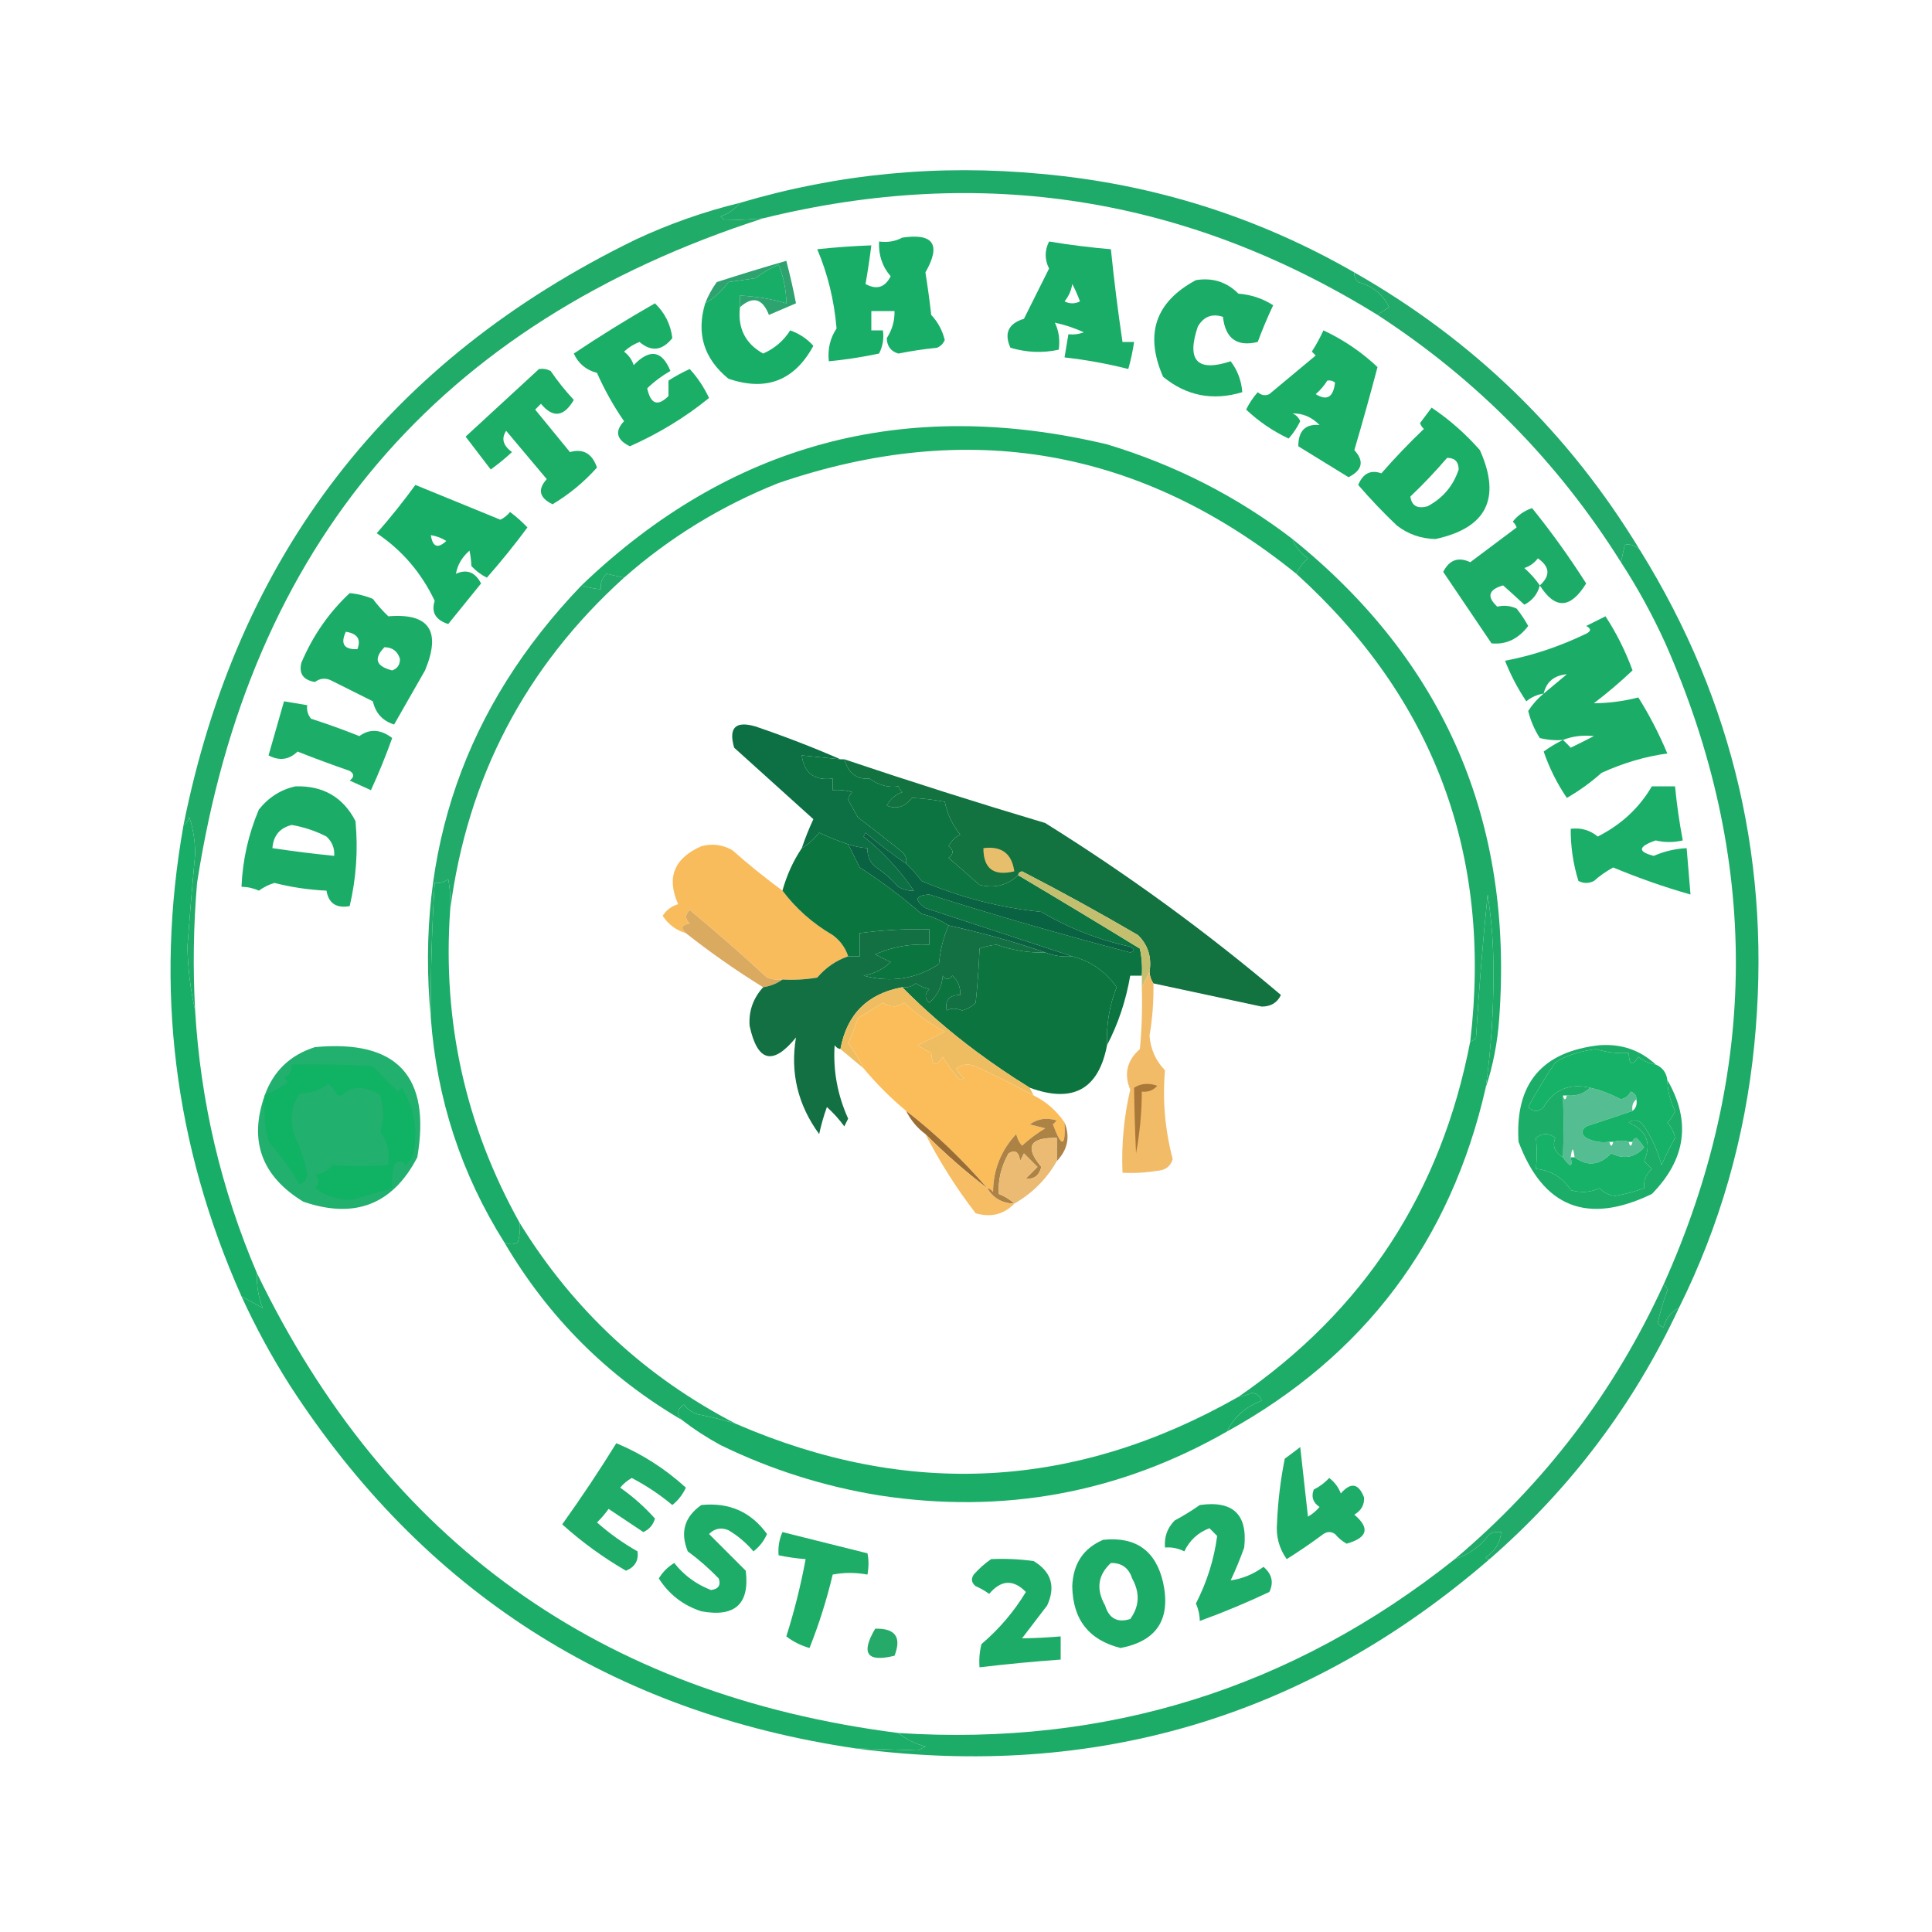 <?xml version="1.0" encoding="UTF-8"?>
<!DOCTYPE svg PUBLIC "-//W3C//DTD SVG 1.1//EN" "http://www.w3.org/Graphics/SVG/1.1/DTD/svg11.dtd">
<svg xmlns="http://www.w3.org/2000/svg" version="1.1" width="500px" height="500px" style="shape-rendering:geometricPrecision; text-rendering:geometricPrecision; image-rendering:optimizeQuality; fill-rule:evenodd; clip-rule:evenodd" xmlns:xlink="http://www.w3.org/1999/xlink">
<g><path style="opacity:1" fill="#1eab69" d="M 350.5,70.5 C 350.414,71.496 350.748,72.329 351.5,73C 355.205,74.003 357.871,76.17 359.5,79.5C 358.398,80.176 357.398,80.842 356.5,81.5C 307.054,50.912 254.054,42.578 197.5,56.5C 194.134,56.788 190.8,56.955 187.5,57C 187.167,56.667 186.833,56.333 186.5,56C 188.596,55.264 190.263,54.097 191.5,52.5C 216.865,44.972 242.865,42.472 269.5,45C 298.435,47.59 325.435,56.09 350.5,70.5 Z"/></g>
<g><path style="opacity:1" fill="#20ab68" d="M 191.5,52.5 C 190.263,54.097 188.596,55.264 186.5,56C 186.833,56.333 187.167,56.667 187.5,57C 190.8,56.955 194.134,56.788 197.5,56.5C 113.399,83.653 64.566,140.986 51,228.5C 50.06,239.575 49.893,250.575 50.5,261.5C 49.3,256.209 48.633,250.709 48.5,245C 49.1,236.995 49.767,228.995 50.5,221C 50.507,217.742 50.007,214.575 49,211.5C 48.722,212.416 48.222,213.082 47.5,213.5C 61.496,143.673 100.496,93.172 164.5,62C 173.196,57.935 182.196,54.768 191.5,52.5 Z"/></g>
<g><path style="opacity:1" fill="#19ae68" d="M 233.5,61.5 C 241.606,60.295 243.606,63.295 239.5,70.5C 240.082,74.155 240.582,77.822 241,81.5C 242.735,83.354 243.902,85.521 244.5,88C 244.095,88.945 243.428,89.612 242.5,90C 239.139,90.337 235.806,90.837 232.5,91.5C 230.539,90.921 229.539,89.587 229.5,87.5C 230.894,85.354 231.56,83.021 231.5,80.5C 229.5,80.5 227.5,80.5 225.5,80.5C 225.5,82.167 225.5,83.833 225.5,85.5C 226.5,85.5 227.5,85.5 228.5,85.5C 228.799,87.604 228.466,89.604 227.5,91.5C 223.212,92.411 218.879,93.078 214.5,93.5C 214.156,90.38 214.823,87.547 216.5,85C 215.886,77.724 214.219,70.89 211.5,64.5C 216.152,64.002 220.819,63.669 225.5,63.5C 225.07,66.916 224.57,70.25 224,73.5C 226.87,75.075 229.037,74.408 230.5,71.5C 228.328,68.984 227.328,65.984 227.5,62.5C 229.735,62.795 231.735,62.461 233.5,61.5 Z"/></g>
<g><path style="opacity:1" fill="#2ea36f" d="M 191.5,79.5 C 191.5,78.5 191.5,77.5 191.5,76.5C 195.64,76.689 199.64,77.356 203.5,78.5C 203.475,75.04 202.808,71.706 201.5,68.5C 199.336,69.414 197.336,70.581 195.5,72C 193.167,72.333 190.833,72.667 188.5,73C 186.797,75.332 184.797,77.165 182.5,78.5C 183.242,76.574 184.242,74.741 185.5,73C 191.522,71.059 197.522,69.225 203.5,67.5C 204.47,71.219 205.304,74.886 206,78.5C 203.667,79.5 201.333,80.5 199,81.5C 197.328,77.216 194.828,76.549 191.5,79.5 Z"/></g>
<g><path style="opacity:1" fill="#1aad67" d="M 271.5,62.5 C 276.804,63.384 282.137,64.051 287.5,64.5C 288.313,72.525 289.313,80.525 290.5,88.5C 291.5,88.5 292.5,88.5 293.5,88.5C 293.162,90.854 292.662,93.187 292,95.5C 286.598,94.127 281.098,93.127 275.5,92.5C 275.833,90.5 276.167,88.5 276.5,86.5C 277.873,86.657 279.207,86.49 280.5,86C 278.111,84.904 275.611,84.071 273,83.5C 274.02,85.619 274.354,87.953 274,90.5C 269.879,91.407 265.712,91.241 261.5,90C 259.797,86.236 260.964,83.736 265,82.5C 267.167,78.167 269.333,73.833 271.5,69.5C 270.328,67.177 270.328,64.844 271.5,62.5 Z M 277.5,73.5 C 278.234,74.877 278.901,76.377 279.5,78C 278.167,78.667 276.833,78.667 275.5,78C 276.582,76.67 277.249,75.17 277.5,73.5 Z"/></g>
<g><path style="opacity:1" fill="#1bae67" d="M 169.5,78.5 C 172.082,80.997 173.582,83.997 174,87.5C 171.396,90.774 168.563,91.107 165.5,88.5C 163.998,89.083 162.665,89.916 161.5,91C 162.701,91.903 163.535,93.069 164,94.5C 168.162,90.171 171.329,90.671 173.5,96C 171.283,97.268 169.283,98.768 167.5,100.5C 168.375,104.607 170.209,105.273 173,102.5C 173,101.167 173,99.833 173,98.5C 174.753,97.373 176.587,96.373 178.5,95.5C 180.532,97.722 182.198,100.222 183.5,103C 177.322,108.016 170.489,112.183 163,115.5C 159.531,113.793 159.031,111.626 161.5,109C 158.787,105.076 156.453,100.909 154.5,96.5C 151.68,95.764 149.68,94.098 148.5,91.5C 155.36,86.905 162.36,82.572 169.5,78.5 Z"/></g>
<g><path style="opacity:1" fill="#19ae67" d="M 191.5,79.5 C 190.875,84.917 192.875,88.917 197.5,91.5C 200.473,90.19 202.807,88.19 204.5,85.5C 206.882,86.351 208.882,87.684 210.5,89.5C 205.601,98.523 198.268,101.357 188.5,98C 182.157,92.805 180.157,86.305 182.5,78.5C 184.797,77.165 186.797,75.332 188.5,73C 190.833,72.667 193.167,72.333 195.5,72C 197.336,70.581 199.336,69.414 201.5,68.5C 202.808,71.706 203.475,75.04 203.5,78.5C 199.64,77.356 195.64,76.689 191.5,76.5C 191.5,77.5 191.5,78.5 191.5,79.5 Z"/></g>
<g><path style="opacity:1" fill="#1bad67" d="M 309.5,72.5 C 313.819,71.799 317.486,72.966 320.5,76C 323.79,76.253 326.79,77.253 329.5,79C 328.038,82.094 326.704,85.261 325.5,88.5C 320.128,89.803 317.128,87.636 316.5,82C 313.692,81.08 311.525,81.913 310,84.5C 307.008,93.339 309.841,96.339 318.5,93.5C 320.287,95.858 321.287,98.525 321.5,101.5C 313.864,103.794 307.031,102.461 301,97.5C 296.179,86.463 299.012,78.129 309.5,72.5 Z"/></g>
<g><path style="opacity:1" fill="#1aae67" d="M 342.5,85.5 C 347.687,87.925 352.354,91.091 356.5,95C 354.599,102.201 352.599,109.368 350.5,116.5C 353.112,119.329 352.612,121.663 349,123.5C 344.683,120.84 340.35,118.173 336,115.5C 336.003,111.493 337.837,109.66 341.5,110C 339.495,107.938 337.161,106.938 334.5,107C 335.428,107.388 336.095,108.055 336.5,109C 335.711,110.626 334.711,112.126 333.5,113.5C 329.403,111.56 325.737,109.06 322.5,106C 323.289,104.374 324.289,102.874 325.5,101.5C 326.451,102.326 327.451,102.492 328.5,102C 332.5,98.667 336.5,95.333 340.5,92C 340.167,91.667 339.833,91.333 339.5,91C 340.639,89.22 341.639,87.386 342.5,85.5 Z M 343.5,98.5 C 344.239,98.369 344.906,98.536 345.5,99C 345.083,102.816 343.416,103.816 340.5,102C 341.71,100.961 342.71,99.794 343.5,98.5 Z"/></g>
<g><path style="opacity:1" fill="#1cad67" d="M 334.5,139.5 C 335.263,141.567 336.596,143.234 338.5,144.5C 337.174,145.642 336.174,146.976 335.5,148.5C 295.328,116.036 250.662,108.203 201.5,125C 186.668,130.907 173.335,139.073 161.5,149.5C 160.103,149.205 158.603,148.871 157,148.5C 155.812,149.563 155.312,150.897 155.5,152.5C 153.784,152.371 152.117,152.038 150.5,151.5C 188.862,114.737 234.196,102.57 286.5,115C 304.124,120.31 320.124,128.477 334.5,139.5 Z"/></g>
<g><path style="opacity:1" fill="#1cad67" d="M 139.5,95.5 C 140.552,95.35 141.552,95.517 142.5,96C 144.31,98.644 146.31,101.144 148.5,103.5C 145.929,107.911 143.096,108.244 140,104.5C 139.5,105 139,105.5 138.5,106C 141.5,109.667 144.5,113.333 147.5,117C 150.922,116.036 153.255,117.369 154.5,121C 151.141,124.76 147.308,127.926 143,130.5C 139.568,128.848 139.068,126.681 141.5,124C 138,119.833 134.5,115.667 131,111.5C 129.678,113.474 130.178,115.308 132.5,117C 130.759,118.62 128.925,120.12 127,121.5C 124.819,118.656 122.653,115.822 120.5,113C 126.805,107.173 133.139,101.34 139.5,95.5 Z"/></g>
<g><path style="opacity:1" fill="#21aa69" d="M 350.5,70.5 C 381.424,88.091 406.09,112.091 424.5,142.5C 423.399,141.2 422.066,140.7 420.5,141C 420.129,142.603 419.795,144.103 419.5,145.5C 403.212,119.545 382.212,98.212 356.5,81.5C 357.398,80.842 358.398,80.176 359.5,79.5C 357.871,76.17 355.205,74.003 351.5,73C 350.748,72.329 350.414,71.496 350.5,70.5 Z"/></g>
<g><path style="opacity:1" fill="#1aae67" d="M 370.5,105.5 C 375.072,108.563 379.239,112.23 383,116.5C 388.573,128.969 384.74,136.636 371.5,139.5C 367.762,139.421 364.428,138.254 361.5,136C 357.984,132.651 354.651,129.151 351.5,125.5C 352.751,122.511 354.751,121.511 357.5,122.5C 360.957,118.542 364.623,114.708 368.5,111C 368.043,110.586 367.709,110.086 367.5,109.5C 368.524,108.148 369.524,106.815 370.5,105.5 Z M 374.5,118.5 C 376.484,118.484 377.484,119.484 377.5,121.5C 376.122,125.715 373.455,128.881 369.5,131C 366.835,131.762 365.335,130.929 365,128.5C 368.371,125.297 371.538,121.964 374.5,118.5 Z"/></g>
<g><path style="opacity:1" fill="#19ae67" d="M 107.5,125.5 C 114.808,128.485 122.141,131.485 129.5,134.5C 130.478,134.023 131.311,133.357 132,132.5C 133.635,133.726 135.135,135.059 136.5,136.5C 133.19,140.978 129.69,145.311 126,149.5C 124.488,148.743 123.154,147.743 122,146.5C 121.915,144.915 121.749,143.582 121.5,142.5C 119.549,144.229 118.382,146.229 118,148.5C 120.79,147.218 122.957,148.052 124.5,151C 121.667,154.5 118.833,158 116,161.5C 112.72,160.449 111.553,158.449 112.5,155.5C 109.04,148.217 104.04,142.383 97.5,138C 101.047,133.959 104.38,129.792 107.5,125.5 Z M 111.5,138.5 C 112.922,138.709 114.255,139.209 115.5,140C 113.296,142.069 111.963,141.569 111.5,138.5 Z"/></g>
<g><path style="opacity:1" fill="#1dac68" d="M 398.5,151.5 C 397.945,153.729 396.611,155.395 394.5,156.5C 392.655,154.769 390.822,153.102 389,151.5C 385.206,152.587 384.706,154.42 387.5,157C 389.225,156.591 390.892,156.758 392.5,157.5C 393.624,158.914 394.624,160.414 395.5,162C 392.925,165.379 389.758,166.879 386,166.5C 381.818,160.323 377.652,154.156 373.5,148C 375.094,144.876 377.427,144.042 380.5,145.5C 384.5,142.5 388.5,139.5 392.5,136.5C 392.291,135.914 391.957,135.414 391.5,135C 392.817,133.341 394.483,132.174 396.5,131.5C 401.528,137.715 406.194,144.215 410.5,151C 406.443,157.595 402.443,157.762 398.5,151.5 Z M 398.5,151.5 C 397.404,149.897 396.07,148.397 394.5,147C 395.931,146.535 397.097,145.701 398,144.5C 401.121,146.674 401.288,149.007 398.5,151.5 Z"/></g>
<g><path style="opacity:1" fill="#1eab68" d="M 424.5,142.5 C 448.766,181.635 458.599,224.302 454,270.5C 451.61,294.486 445.11,317.153 434.5,338.5C 432.468,339.561 431.134,341.228 430.5,343.5C 429.914,343.291 429.414,342.957 429,342.5C 429.59,339.717 430.423,336.883 431.5,334C 431.43,333.235 431.097,332.735 430.5,332.5C 455.322,277.37 455.488,222.037 431,166.5C 427.662,159.152 423.829,152.152 419.5,145.5C 419.795,144.103 420.129,142.603 420.5,141C 422.066,140.7 423.399,141.2 424.5,142.5 Z"/></g>
<g><path style="opacity:1" fill="#1bad67" d="M 90.5,153.5 C 92.564,153.687 94.564,154.187 96.5,155C 97.726,156.635 99.059,158.135 100.5,159.5C 111.077,158.622 114.244,163.289 110,173.5C 107.333,178.167 104.667,182.833 102,187.5C 99.031,186.573 97.197,184.573 96.5,181.5C 92.833,179.667 89.167,177.833 85.5,176C 84.101,175.405 82.768,175.572 81.5,176.5C 78.468,175.988 77.301,174.322 78,171.5C 80.983,164.485 85.149,158.485 90.5,153.5 Z M 99.5,167.5 C 101.567,167.532 102.9,168.532 103.5,170.5C 103.547,172 102.881,173 101.5,173.5C 97.289,172.444 96.623,170.444 99.5,167.5 Z M 89.5,163.5 C 92.487,163.948 93.487,165.448 92.5,168C 89.041,168.145 88.041,166.645 89.5,163.5 Z"/></g>
<g><path style="opacity:1" fill="#1bad68" d="M 404.5,191.5 C 402.473,191.662 400.473,191.495 398.5,191C 397.115,188.848 396.115,186.515 395.5,184C 396.604,182.285 397.938,180.785 399.5,179.5C 397.83,179.751 396.33,180.418 395,181.5C 392.788,178.196 390.955,174.696 389.5,171C 396.565,169.675 403.565,167.341 410.5,164C 411.833,163.333 411.833,162.667 410.5,162C 412.167,161.167 413.833,160.333 415.5,159.5C 418.328,163.822 420.661,168.489 422.5,173.5C 419.339,176.491 416.005,179.325 412.5,182C 416.342,181.976 420.175,181.476 424,180.5C 426.869,185.07 429.369,189.903 431.5,195C 425.827,195.77 420.16,197.437 414.5,200C 411.738,202.464 408.738,204.631 405.5,206.5C 402.973,202.779 400.973,198.779 399.5,194.5C 401.145,193.304 402.811,192.304 404.5,191.5 Z M 405.5,174.5 C 403.54,176.156 401.54,177.823 399.5,179.5C 400.199,176.459 402.199,174.792 405.5,174.5 Z M 404.5,191.5 C 406.948,190.527 409.615,190.194 412.5,190.5C 410.604,191.481 408.604,192.481 406.5,193.5C 405.818,192.757 405.151,192.091 404.5,191.5 Z"/></g>
<g><path style="opacity:1" fill="#1cae68" d="M 73.5,181.5 C 75.5,181.833 77.5,182.167 79.5,182.5C 79.33,183.822 79.663,184.989 80.5,186C 84.721,187.361 88.887,188.861 93,190.5C 95.678,188.552 98.511,188.718 101.5,191C 99.858,195.597 98.024,200.097 96,204.5C 94.184,203.671 92.351,202.837 90.5,202C 91.711,201.107 91.711,200.274 90.5,199.5C 85.945,197.927 81.445,196.26 77,194.5C 74.826,196.64 72.326,196.974 69.5,195.5C 70.833,190.833 72.167,186.167 73.5,181.5 Z"/></g>
<g><path style="opacity:1" fill="#21aa69" d="M 161.5,149.5 C 135.953,172.593 120.953,201.26 116.5,235.5C 116.664,232.813 116.497,230.146 116,227.5C 114.989,228.337 113.822,228.67 112.5,228.5C 111.767,240.152 111.434,251.819 111.5,263.5C 107.381,220.191 120.381,182.858 150.5,151.5C 152.117,152.038 153.784,152.371 155.5,152.5C 155.312,150.897 155.812,149.563 157,148.5C 158.603,148.871 160.103,149.205 161.5,149.5 Z"/></g>
<g><path style="opacity:1" fill="#1eab68" d="M 334.5,139.5 C 373.86,171.249 391.693,212.582 388,263.5C 387.569,269.777 386.402,275.777 384.5,281.5C 385.864,271.73 386.531,261.897 386.5,252C 386.558,245.114 386.058,238.281 385,231.5C 383.742,243.804 382.742,256.138 382,268.5C 381.617,269.056 381.117,269.389 380.5,269.5C 386.2,221.248 371.2,180.914 335.5,148.5C 336.174,146.976 337.174,145.642 338.5,144.5C 336.596,143.234 335.263,141.567 334.5,139.5 Z"/></g>
<g><path style="opacity:1" fill="#0d6f44" d="M 217.5,196.5 C 214.167,196.167 210.833,195.833 207.5,195.5C 208.087,200.072 210.754,202.072 215.5,201.5C 215.5,202.5 215.5,203.5 215.5,204.5C 217.199,204.34 218.866,204.506 220.5,205C 219.978,205.561 219.645,206.228 219.5,207C 220.317,208.49 221.15,209.99 222,211.5C 225.82,214.41 229.653,217.41 233.5,220.5C 234.386,221.325 234.719,222.325 234.5,223.5C 230.876,221.049 227.376,218.383 224,215.5C 223.833,215.833 223.667,216.167 223.5,216.5C 228.6,220.595 232.934,225.262 236.5,230.5C 235.07,230.579 233.736,230.246 232.5,229.5C 230.983,227.815 229.316,226.315 227.5,225C 225.393,223.736 224.393,221.903 224.5,219.5C 222.784,219.371 221.117,219.038 219.5,218.5C 216.965,217.651 214.465,216.651 212,215.5C 210.699,217.155 209.199,218.489 207.5,219.5C 208.358,216.95 209.358,214.45 210.5,212C 203.667,205.833 196.833,199.667 190,193.5C 188.5,188.333 190.333,186.5 195.5,188C 203.05,190.567 210.384,193.4 217.5,196.5 Z"/></g>
<g><path style="opacity:1" fill="#0b7440" d="M 217.5,196.5 C 217.833,196.5 218.167,196.5 218.5,196.5C 219.548,200.093 221.715,201.76 225,201.5C 227.425,203.225 229.925,203.891 232.5,203.5C 232.709,204.086 233.043,204.586 233.5,205C 231.697,205.637 230.364,206.803 229.5,208.5C 232.035,209.503 234.202,208.837 236,206.5C 238.789,206.62 241.622,206.953 244.5,207.5C 245.168,210.685 246.502,213.518 248.5,216C 247.167,216.667 246.167,217.667 245.5,219C 246.833,220 246.833,221 245.5,222C 248.145,224.323 250.812,226.656 253.5,229C 257.359,229.973 260.692,229.14 263.5,226.5C 273.997,232.734 284.497,239.067 295,245.5C 295.497,247.81 295.663,250.143 295.5,252.5C 294.5,252.5 293.5,252.5 292.5,252.5C 291.407,258.901 289.407,264.901 286.5,270.5C 286.29,265.109 287.123,260.109 289,255.5C 286.063,251.373 282.23,248.706 277.5,247.5C 264.851,243.336 252.184,239.17 239.5,235C 236.523,232.881 236.856,231.714 240.5,231.5C 257.677,236.932 275.01,241.932 292.5,246.5C 293.696,246.154 293.696,245.654 292.5,245C 284.317,243.235 276.65,240.235 269.5,236C 258.913,234.944 248.58,232.277 238.5,228C 237.267,226.333 235.933,224.833 234.5,223.5C 234.719,222.325 234.386,221.325 233.5,220.5C 229.653,217.41 225.82,214.41 222,211.5C 221.15,209.99 220.317,208.49 219.5,207C 219.645,206.228 219.978,205.561 220.5,205C 218.866,204.506 217.199,204.34 215.5,204.5C 215.5,203.5 215.5,202.5 215.5,201.5C 210.754,202.072 208.087,200.072 207.5,195.5C 210.833,195.833 214.167,196.167 217.5,196.5 Z"/></g>
<g><path style="opacity:1" fill="#1aae68" d="M 427.5,203.5 C 429.5,203.5 431.5,203.5 433.5,203.5C 433.95,208.202 434.617,212.868 435.5,217.5C 433.061,218.053 430.727,218.053 428.5,217.5C 423.906,219.092 423.74,220.426 428,221.5C 430.724,220.313 433.557,219.647 436.5,219.5C 436.833,223.5 437.167,227.5 437.5,231.5C 430.786,229.594 424.12,227.261 417.5,224.5C 415.695,225.472 414.028,226.639 412.5,228C 411.167,228.667 409.833,228.667 408.5,228C 407.139,223.638 406.472,219.138 406.5,214.5C 409.144,214.16 411.477,214.827 413.5,216.5C 419.576,213.415 424.243,209.082 427.5,203.5 Z"/></g>
<g><path style="opacity:1" fill="#096241" d="M 234.5,223.5 C 235.933,224.833 237.267,226.333 238.5,228C 248.58,232.277 258.913,234.944 269.5,236C 276.65,240.235 284.317,243.235 292.5,245C 293.696,245.654 293.696,246.154 292.5,246.5C 275.01,241.932 257.677,236.932 240.5,231.5C 236.856,231.714 236.523,232.881 239.5,235C 252.184,239.17 264.851,243.336 277.5,247.5C 275.05,247.702 272.717,247.369 270.5,246.5C 262.711,243.79 254.377,241.457 245.5,239.5C 243.436,238.132 241.102,237.132 238.5,236.5C 233.416,232.072 228.083,228.072 222.5,224.5C 221.473,222.447 220.473,220.447 219.5,218.5C 221.117,219.038 222.784,219.371 224.5,219.5C 224.393,221.903 225.393,223.736 227.5,225C 229.316,226.315 230.983,227.815 232.5,229.5C 233.736,230.246 235.07,230.579 236.5,230.5C 232.934,225.262 228.6,220.595 223.5,216.5C 223.667,216.167 223.833,215.833 224,215.5C 227.376,218.383 230.876,221.049 234.5,223.5 Z"/></g>
<g><path style="opacity:1" fill="#127240" d="M 218.5,196.5 C 235.713,202.293 253.046,207.793 270.5,213C 291.973,226.39 312.306,241.224 331.5,257.5C 330.548,259.512 328.881,260.512 326.5,260.5C 317.157,258.497 307.824,256.497 298.5,254.5C 297.89,253.609 297.557,252.609 297.5,251.5C 298.101,247.71 297.101,244.544 294.5,242C 284.661,236.246 274.661,230.746 264.5,225.5C 263.893,225.624 263.56,225.957 263.5,226.5C 260.692,229.14 257.359,229.973 253.5,229C 250.812,226.656 248.145,224.323 245.5,222C 246.833,221 246.833,220 245.5,219C 246.167,217.667 247.167,216.667 248.5,216C 246.502,213.518 245.168,210.685 244.5,207.5C 241.622,206.953 238.789,206.62 236,206.5C 234.202,208.837 232.035,209.503 229.5,208.5C 230.364,206.803 231.697,205.637 233.5,205C 233.043,204.586 232.709,204.086 232.5,203.5C 229.925,203.891 227.425,203.225 225,201.5C 221.715,201.76 219.548,200.093 218.5,196.5 Z"/></g>
<g><path style="opacity:1" fill="#e7be6c" d="M 254.5,219.5 C 259.206,218.881 261.873,220.881 262.5,225.5C 257.164,226.815 254.497,224.815 254.5,219.5 Z"/></g>
<g><path style="opacity:1" fill="#f9bc5d" d="M 202.5,230.5 C 205.974,235.131 210.307,238.964 215.5,242C 217.464,243.451 218.797,245.284 219.5,247.5C 216.37,248.572 213.704,250.406 211.5,253C 208.518,253.498 205.518,253.665 202.5,253.5C 201.127,253.657 199.793,253.49 198.5,253C 191.981,246.98 185.315,241.147 178.5,235.5C 177.269,236.651 177.269,237.817 178.5,239C 176.381,239.342 176.047,240.175 177.5,241.5C 174.928,240.719 172.928,239.219 171.5,237C 172.444,235.523 173.777,234.523 175.5,234C 172.434,227.116 174.434,222.116 181.5,219C 184.303,218.245 186.97,218.578 189.5,220C 193.708,223.713 198.041,227.213 202.5,230.5 Z"/></g>
<g><path style="opacity:1" fill="#0a753f" d="M 219.5,218.5 C 220.473,220.447 221.473,222.447 222.5,224.5C 228.083,228.072 233.416,232.072 238.5,236.5C 241.102,237.132 243.436,238.132 245.5,239.5C 244.14,242.62 243.307,245.953 243,249.5C 237.057,253.378 230.557,254.378 223.5,252.5C 226.217,252.001 228.551,250.835 230.5,249C 229.167,248.333 227.833,247.667 226.5,247C 230.899,245.03 235.565,244.197 240.5,244.5C 240.5,243.167 240.5,241.833 240.5,240.5C 234.464,240.36 228.464,240.693 222.5,241.5C 222.5,243.5 222.5,245.5 222.5,247.5C 221.5,247.5 220.5,247.5 219.5,247.5C 218.797,245.284 217.464,243.451 215.5,242C 210.307,238.964 205.974,235.131 202.5,230.5C 203.603,226.503 205.269,222.836 207.5,219.5C 209.199,218.489 210.699,217.155 212,215.5C 214.465,216.651 216.965,217.651 219.5,218.5 Z"/></g>
<g><path style="opacity:1" fill="#1bad68" d="M 76.5,203.5 C 83.642,203.314 88.809,206.314 92,212.5C 92.698,219.92 92.198,227.253 90.5,234.5C 87.031,235.113 85.031,233.779 84.5,230.5C 79.941,230.289 75.441,229.622 71,228.5C 69.553,228.945 68.22,229.612 67,230.5C 65.56,229.852 64.06,229.519 62.5,229.5C 62.788,222.559 64.288,215.893 67,209.5C 69.551,206.319 72.718,204.319 76.5,203.5 Z M 75.5,213.5 C 78.643,214.037 81.643,215.037 84.5,216.5C 85.95,217.85 86.617,219.516 86.5,221.5C 81.149,220.963 75.816,220.296 70.5,219.5C 70.749,216.256 72.416,214.256 75.5,213.5 Z"/></g>
<g><path style="opacity:1" fill="#c4bf6f" d="M 263.5,226.5 C 263.56,225.957 263.893,225.624 264.5,225.5C 274.661,230.746 284.661,236.246 294.5,242C 297.101,244.544 298.101,247.71 297.5,251.5C 296.833,252.833 296.167,254.167 295.5,255.5C 295.5,254.5 295.5,253.5 295.5,252.5C 295.663,250.143 295.497,247.81 295,245.5C 284.497,239.067 273.997,232.734 263.5,226.5 Z"/></g>
<g><path style="opacity:1" fill="#19ae67" d="M 50.5,261.5 C 51.889,285.117 57.223,307.784 66.5,329.5C 66.378,332.77 66.878,335.77 68,338.5C 66.133,337.473 64.3,336.473 62.5,335.5C 45.013,296.274 40.013,255.608 47.5,213.5C 48.222,213.082 48.722,212.416 49,211.5C 50.007,214.575 50.507,217.742 50.5,221C 49.767,228.995 49.1,236.995 48.5,245C 48.633,250.709 49.3,256.209 50.5,261.5 Z"/></g>
<g><path style="opacity:1" fill="#dbaa61" d="M 202.5,253.5 C 201.07,254.537 199.403,255.204 197.5,255.5C 190.534,251.19 183.867,246.523 177.5,241.5C 176.047,240.175 176.381,239.342 178.5,239C 177.269,237.817 177.269,236.651 178.5,235.5C 185.315,241.147 191.981,246.98 198.5,253C 199.793,253.49 201.127,253.657 202.5,253.5 Z"/></g>
<g><path style="opacity:1" fill="#0b743f" d="M 270.5,246.5 C 272.717,247.369 275.05,247.702 277.5,247.5C 282.23,248.706 286.063,251.373 289,255.5C 287.123,260.109 286.29,265.109 286.5,270.5C 284.321,281.928 277.654,285.595 266.5,281.5C 261.714,278.555 257.048,275.388 252.5,272C 245.721,266.954 239.388,261.454 233.5,255.5C 234.822,255.67 235.989,255.337 237,254.5C 238.067,255.191 239.234,255.691 240.5,256C 239.269,257.183 239.269,258.349 240.5,259.5C 242.605,257.657 243.772,255.324 244,252.5C 244.741,253.641 245.575,253.641 246.5,252.5C 247.95,253.85 248.617,255.516 248.5,257.5C 245.682,257.495 244.515,258.828 245,261.5C 246.13,260.886 247.463,260.886 249,261.5C 250.365,261.156 251.532,260.489 252.5,259.5C 252.993,254.817 253.326,250.151 253.5,245.5C 254.939,244.937 256.439,244.603 258,244.5C 262.05,245.956 266.217,246.623 270.5,246.5 Z"/></g>
<g><path style="opacity:1" fill="#127042" d="M 245.5,239.5 C 254.377,241.457 262.711,243.79 270.5,246.5C 266.217,246.623 262.05,245.956 258,244.5C 256.439,244.603 254.939,244.937 253.5,245.5C 253.326,250.151 252.993,254.817 252.5,259.5C 251.532,260.489 250.365,261.156 249,261.5C 247.463,260.886 246.13,260.886 245,261.5C 244.515,258.828 245.682,257.495 248.5,257.5C 248.617,255.516 247.95,253.85 246.5,252.5C 245.575,253.641 244.741,253.641 244,252.5C 243.772,255.324 242.605,257.657 240.5,259.5C 239.269,258.349 239.269,257.183 240.5,256C 239.234,255.691 238.067,255.191 237,254.5C 235.989,255.337 234.822,255.67 233.5,255.5C 224.5,257.167 219.167,262.5 217.5,271.5C 216.883,271.389 216.383,271.056 216,270.5C 215.576,277.081 216.743,283.414 219.5,289.5C 219.167,290.167 218.833,290.833 218.5,291.5C 217.185,289.684 215.685,288.017 214,286.5C 213.178,288.788 212.511,291.122 212,293.5C 206.472,285.935 204.472,277.602 206,268.5C 200.022,275.839 196.022,274.839 194,265.5C 193.729,261.699 194.896,258.366 197.5,255.5C 199.403,255.204 201.07,254.537 202.5,253.5C 205.518,253.665 208.518,253.498 211.5,253C 213.704,250.406 216.37,248.572 219.5,247.5C 220.5,247.5 221.5,247.5 222.5,247.5C 222.5,245.5 222.5,243.5 222.5,241.5C 228.464,240.693 234.464,240.36 240.5,240.5C 240.5,241.833 240.5,243.167 240.5,244.5C 235.565,244.197 230.899,245.03 226.5,247C 227.833,247.667 229.167,248.333 230.5,249C 228.551,250.835 226.217,252.001 223.5,252.5C 230.557,254.378 237.057,253.378 243,249.5C 243.307,245.953 244.14,242.62 245.5,239.5 Z"/></g>
<g><path style="opacity:1" fill="#efbd61" d="M 233.5,255.5 C 239.388,261.454 245.721,266.954 252.5,272C 257.048,275.388 261.714,278.555 266.5,281.5C 266.833,282.167 267.167,282.833 267.5,283.5C 262.58,280.806 257.58,278.306 252.5,276C 250.741,275.202 249.074,275.369 247.5,276.5C 247.977,277.478 248.643,278.311 249.5,279C 249.167,279.167 248.833,279.333 248.5,279.5C 246.768,277.717 245.268,275.717 244,273.5C 242.221,276.276 241.221,275.943 241,272.5C 239.795,271.929 238.628,271.262 237.5,270.5C 239.842,269.329 242.176,268.162 244.5,267C 240.718,264.998 237.218,262.498 234,259.5C 232.204,260.767 230.371,260.767 228.5,259.5C 226.345,260.905 224.179,262.238 222,263.5C 221.305,265.722 220.472,267.889 219.5,270C 221.07,272.059 222.403,274.226 223.5,276.5C 221.5,274.833 219.5,273.167 217.5,271.5C 219.167,262.5 224.5,257.167 233.5,255.5 Z"/></g>
<g><path style="opacity:1" fill="#1aac68" d="M 116.5,235.5 C 114.469,264.369 120.469,291.369 134.5,316.5C 134.66,318.199 134.494,319.866 134,321.5C 133.014,322.171 131.847,322.171 130.5,321.5C 119.393,303.843 113.059,284.51 111.5,263.5C 111.434,251.819 111.767,240.152 112.5,228.5C 113.822,228.67 114.989,228.337 116,227.5C 116.497,230.146 116.664,232.813 116.5,235.5 Z"/></g>
<g><path style="opacity:1" fill="#fbbd5a" d="M 267.5,283.5 C 270.81,285.146 273.477,287.48 275.5,290.5C 275.783,296.925 274.783,297.091 272.5,291C 272.833,290.667 273.167,290.333 273.5,290C 270.947,289.149 268.614,289.482 266.5,291C 267.833,291.333 269.167,291.667 270.5,292C 268.359,293.308 266.359,294.808 264.5,296.5C 263.749,295.624 263.249,294.624 263,293.5C 259.063,297.709 257.063,302.709 257,308.5C 256.617,307.944 256.117,307.611 255.5,307.5C 248.832,299.816 241.832,293.149 234.5,287.5C 230.5,284.167 226.833,280.5 223.5,276.5C 222.403,274.226 221.07,272.059 219.5,270C 220.472,267.889 221.305,265.722 222,263.5C 224.179,262.238 226.345,260.905 228.5,259.5C 230.371,260.767 232.204,260.767 234,259.5C 237.218,262.498 240.718,264.998 244.5,267C 242.176,268.162 239.842,269.329 237.5,270.5C 238.628,271.262 239.795,271.929 241,272.5C 241.221,275.943 242.221,276.276 244,273.5C 245.268,275.717 246.768,277.717 248.5,279.5C 248.833,279.333 249.167,279.167 249.5,279C 248.643,278.311 247.977,277.478 247.5,276.5C 249.074,275.369 250.741,275.202 252.5,276C 257.58,278.306 262.58,280.806 267.5,283.5 Z"/></g>
<g><path style="opacity:1" fill="#1cad68" d="M 428.5,275.5 C 426.83,275.249 425.33,274.582 424,273.5C 422.484,276.051 421.651,275.718 421.5,272.5C 418.603,272.681 415.77,272.348 413,271.5C 408.579,272.092 405.079,273.258 402.5,275C 399.968,278.702 397.635,282.535 395.5,286.5C 396.833,287.833 398.167,287.833 399.5,286.5C 402.157,281.971 406.157,280.305 411.5,281.5C 409.898,283.074 407.898,283.741 405.5,283.5C 405.167,283.5 404.833,283.5 404.5,283.5C 404.684,288.776 404.684,294.109 404.5,299.5C 402.359,298.245 401.693,296.578 402.5,294.5C 400.833,293.167 399.167,293.167 397.5,294.5C 397.782,296.987 397.782,299.653 397.5,302.5C 401.383,302.882 404.383,304.716 406.5,308C 409.099,308.769 411.599,308.602 414,307.5C 415.009,308.658 416.342,309.325 418,309.5C 420.59,309.055 423.09,308.389 425.5,307.5C 425.328,305.508 425.995,303.842 427.5,302.5C 426.833,301.833 426.167,301.167 425.5,300.5C 427.505,295.894 426.172,292.561 421.5,290.5C 422.962,289.529 424.295,289.862 425.5,291.5C 427.55,294.616 429.05,297.949 430,301.5C 431.063,299.075 432.229,296.742 433.5,294.5C 433.21,292.956 432.544,291.623 431.5,290.5C 432.415,289.672 433.081,288.672 433.5,287.5C 432.238,284.978 431.571,282.311 431.5,279.5C 437.692,290.144 436.359,299.977 427.5,309C 410.883,317.024 399.383,312.524 393,295.5C 392.042,280.459 399.042,272.126 414,270.5C 419.657,270.107 424.49,271.773 428.5,275.5 Z"/></g>
<g><path style="opacity:1" fill="#16b267" d="M 428.5,275.5 C 430.262,276.262 431.262,277.596 431.5,279.5C 431.571,282.311 432.238,284.978 433.5,287.5C 433.081,288.672 432.415,289.672 431.5,290.5C 432.544,291.623 433.21,292.956 433.5,294.5C 432.229,296.742 431.063,299.075 430,301.5C 429.05,297.949 427.55,294.616 425.5,291.5C 424.295,289.862 422.962,289.529 421.5,290.5C 426.172,292.561 427.505,295.894 425.5,300.5C 426.167,301.167 426.833,301.833 427.5,302.5C 425.995,303.842 425.328,305.508 425.5,307.5C 423.09,308.389 420.59,309.055 418,309.5C 416.342,309.325 415.009,308.658 414,307.5C 411.599,308.602 409.099,308.769 406.5,308C 404.383,304.716 401.383,302.882 397.5,302.5C 397.782,299.653 397.782,296.987 397.5,294.5C 399.167,293.167 400.833,293.167 402.5,294.5C 401.693,296.578 402.359,298.245 404.5,299.5C 406.394,302.187 407.061,302.187 406.5,299.5C 406.833,299.5 407.167,299.5 407.5,299.5C 410.793,301.93 413.96,301.597 417,298.5C 420.218,300.103 423.051,299.603 425.5,297C 424.953,296.075 424.287,295.242 423.5,294.5C 422.893,294.624 422.56,294.957 422.5,295.5C 422.167,295.5 421.833,295.5 421.5,295.5C 420.472,295.074 419.139,295.074 417.5,295.5C 417.167,295.5 416.833,295.5 416.5,295.5C 414.396,295.799 412.396,295.466 410.5,294.5C 409.167,293.5 409.167,292.5 410.5,291.5C 414.596,290.165 418.596,288.832 422.5,287.5C 423.404,286.791 423.737,285.791 423.5,284.5C 423.53,283.503 423.03,282.836 422,282.5C 421.619,283.482 420.786,284.148 419.5,284.5C 416.578,283.003 413.912,282.003 411.5,281.5C 406.157,280.305 402.157,281.971 399.5,286.5C 398.167,287.833 396.833,287.833 395.5,286.5C 397.635,282.535 399.968,278.702 402.5,275C 405.079,273.258 408.579,272.092 413,271.5C 415.77,272.348 418.603,272.681 421.5,272.5C 421.651,275.718 422.484,276.051 424,273.5C 425.33,274.582 426.83,275.249 428.5,275.5 Z"/></g>
<g><path style="opacity:1" fill="#22b06e" d="M 68.5,283.5 C 70.742,277.202 75.076,273.035 81.5,271C 102.743,268.995 111.577,278.495 108,299.5C 101.654,311.734 91.821,315.568 78.5,311C 67.694,304.407 64.361,295.24 68.5,283.5 Z"/></g>
<g><path style="opacity:1" fill="#10b263" d="M 88.5,283.5 C 88.167,283.5 87.833,283.5 87.5,283.5C 86.878,282.373 86.045,281.373 85,280.5C 82.834,282.121 80.334,282.955 77.5,283C 75.174,286.609 74.84,290.442 76.5,294.5C 77.786,297.405 78.786,300.405 79.5,303.5C 79.547,305 78.88,306 77.5,306.5C 75.254,302.578 72.587,298.912 69.5,295.5C 68.509,291.555 68.176,287.555 68.5,283.5C 70.609,282.609 72.609,281.442 74.5,280C 74.167,279.667 73.833,279.333 73.5,279C 74.973,278.29 75.64,277.124 75.5,275.5C 82.508,275.334 89.508,275.5 96.5,276C 98.572,278.168 100.738,280.334 103,282.5C 103.333,282.167 103.667,281.833 104,281.5C 107.188,286.714 108.188,292.38 107,298.5C 106.581,299.672 105.915,300.672 105,301.5C 104,300.167 103,300.167 102,301.5C 101.505,303.473 101.338,305.473 101.5,307.5C 97.997,308.523 94.497,309.523 91,310.5C 87.515,310.508 84.349,309.508 81.5,307.5C 82.711,306.28 82.711,305.113 81.5,304C 83.403,303.801 84.903,302.967 86,301.5C 90.734,301.93 95.567,301.93 100.5,301.5C 100.98,298.315 100.314,295.481 98.5,293C 99.37,290.064 99.37,286.897 98.5,283.5C 96.883,282.358 95.05,281.691 93,281.5C 91.014,281.569 89.514,282.235 88.5,283.5 Z"/></g>
<g><path style="opacity:0.796" fill="#2aac76" d="M 411.5,281.5 C 413.912,282.003 416.578,283.003 419.5,284.5C 420.786,284.148 421.619,283.482 422,282.5C 423.03,282.836 423.53,283.503 423.5,284.5C 422.596,285.209 422.263,286.209 422.5,287.5C 418.596,288.832 414.596,290.165 410.5,291.5C 409.167,292.5 409.167,293.5 410.5,294.5C 412.396,295.466 414.396,295.799 416.5,295.5C 416.833,296.833 417.167,296.833 417.5,295.5C 419.139,295.074 420.472,295.074 421.5,295.5C 421.833,296.833 422.167,296.833 422.5,295.5C 422.56,294.957 422.893,294.624 423.5,294.5C 424.287,295.242 424.953,296.075 425.5,297C 423.051,299.603 420.218,300.103 417,298.5C 413.96,301.597 410.793,301.93 407.5,299.5C 407.167,296.833 406.833,296.833 406.5,299.5C 407.061,302.187 406.394,302.187 404.5,299.5C 404.684,294.109 404.684,288.776 404.5,283.5C 404.833,284.833 405.167,284.833 405.5,283.5C 407.898,283.741 409.898,283.074 411.5,281.5 Z"/></g>
<g><path style="opacity:1" fill="#f2bb68" d="M 297.5,251.5 C 297.557,252.609 297.89,253.609 298.5,254.5C 298.597,259.03 298.264,263.53 297.5,268C 297.744,271.487 299.077,274.487 301.5,277C 300.829,284.685 301.495,292.352 303.5,300C 302.907,301.882 301.573,302.882 299.5,303C 296.518,303.498 293.518,303.665 290.5,303.5C 290.199,296.196 290.866,289.029 292.5,282C 290.818,277.939 291.651,274.439 295,271.5C 295.499,266.177 295.666,260.844 295.5,255.5C 296.167,254.167 296.833,252.833 297.5,251.5 Z"/></g>
<g><path style="opacity:0.894" fill="#a17033" d="M 293.5,281.5 C 295.288,280.378 297.288,280.211 299.5,281C 298.437,282.188 297.103,282.688 295.5,282.5C 295.477,287.874 294.977,293.207 294,298.5C 293.742,292.631 293.576,286.965 293.5,281.5 Z"/></g>
<g><path style="opacity:1" fill="#1dad68" d="M 384.5,281.5 C 375.409,321.242 353.076,350.909 317.5,370.5C 319.371,366.706 322.371,364.039 326.5,362.5C 326.113,361.28 325.28,360.613 324,360.5C 322.862,360.989 321.695,361.322 320.5,361.5C 353.017,339.166 373.017,308.5 380.5,269.5C 381.117,269.389 381.617,269.056 382,268.5C 382.742,256.138 383.742,243.804 385,231.5C 386.058,238.281 386.558,245.114 386.5,252C 386.531,261.897 385.864,271.73 384.5,281.5 Z"/></g>
<g><path style="opacity:1" fill="#ad8245" d="M 275.5,290.5 C 276.996,294.178 276.329,297.511 273.5,300.5C 273.5,298.5 273.5,296.5 273.5,294.5C 266.458,294.333 265.125,296.833 269.5,302C 268.937,304.251 267.603,305.251 265.5,305C 266.5,304 267.5,303 268.5,302C 267.333,300.833 266.167,299.667 265,298.5C 264.667,299.167 264.333,299.833 264,300.5C 263.716,298.114 262.716,297.448 261,298.5C 259.082,301.989 258.249,305.489 258.5,309C 260.066,309.608 261.4,310.442 262.5,311.5C 259.318,311.416 256.985,310.083 255.5,307.5C 256.117,307.611 256.617,307.944 257,308.5C 257.063,302.709 259.063,297.709 263,293.5C 263.249,294.624 263.749,295.624 264.5,296.5C 266.359,294.808 268.359,293.308 270.5,292C 269.167,291.667 267.833,291.333 266.5,291C 268.614,289.482 270.947,289.149 273.5,290C 273.167,290.333 272.833,290.667 272.5,291C 274.783,297.091 275.783,296.925 275.5,290.5 Z"/></g>
<g><path style="opacity:1" fill="#996d34" d="M 255.5,307.5 C 249.89,303.228 244.557,298.562 239.5,293.5C 237.367,291.909 235.701,289.909 234.5,287.5C 241.832,293.149 248.832,299.816 255.5,307.5 Z"/></g>
<g><path style="opacity:0.918" fill="#ebb668" d="M 273.5,300.5 C 270.833,305.167 267.167,308.833 262.5,311.5C 261.4,310.442 260.066,309.608 258.5,309C 258.249,305.489 259.082,301.989 261,298.5C 262.716,297.448 263.716,298.114 264,300.5C 264.333,299.833 264.667,299.167 265,298.5C 266.167,299.667 267.333,300.833 268.5,302C 267.5,303 266.5,304 265.5,305C 267.603,305.251 268.937,304.251 269.5,302C 265.125,296.833 266.458,294.333 273.5,294.5C 273.5,296.5 273.5,298.5 273.5,300.5 Z"/></g>
<g><path style="opacity:1" fill="#f6bd65" d="M 239.5,293.5 C 244.557,298.562 249.89,303.228 255.5,307.5C 256.985,310.083 259.318,311.416 262.5,311.5C 259.796,314.303 256.463,315.137 252.5,314C 247.521,307.532 243.188,300.699 239.5,293.5 Z"/></g>
<g><path style="opacity:1" fill="#1eab67" d="M 134.5,316.5 C 148.367,339.035 167.034,356.368 190.5,368.5C 187.279,367.495 183.946,366.661 180.5,366C 179.069,365.535 177.903,364.701 177,363.5C 175.232,364.682 175.065,366.015 176.5,367.5C 157.188,356.188 141.855,340.855 130.5,321.5C 131.847,322.171 133.014,322.171 134,321.5C 134.494,319.866 134.66,318.199 134.5,316.5 Z"/></g>
<g><path style="opacity:1" fill="#21aa69" d="M 430.5,332.5 C 431.097,332.735 431.43,333.235 431.5,334C 430.423,336.883 429.59,339.717 429,342.5C 429.414,342.957 429.914,343.291 430.5,343.5C 431.134,341.228 432.468,339.561 434.5,338.5C 422.783,363.579 406.45,385.246 385.5,403.5C 385.062,403.565 384.728,403.399 384.5,403C 386.923,401.429 388.256,399.263 388.5,396.5C 387.448,396.351 386.448,396.517 385.5,397C 383.147,400.166 380.147,402.333 376.5,403.5C 399.803,383.864 417.803,360.198 430.5,332.5 Z"/></g>
<g><path style="opacity:1" fill="#1bad67" d="M 317.5,370.5 C 289.59,386.432 259.59,391.932 227.5,387C 213.188,384.674 199.521,380.34 186.5,374C 182.931,372.058 179.598,369.892 176.5,367.5C 175.065,366.015 175.232,364.682 177,363.5C 177.903,364.701 179.069,365.535 180.5,366C 183.946,366.661 187.279,367.495 190.5,368.5C 235.036,387.802 278.37,385.468 320.5,361.5C 321.695,361.322 322.862,360.989 324,360.5C 325.28,360.613 326.113,361.28 326.5,362.5C 322.371,364.039 319.371,366.706 317.5,370.5 Z"/></g>
<g><path style="opacity:1" fill="#1fac68" d="M 159.5,373.5 C 166.107,376.252 172.107,380.085 177.5,385C 176.696,386.771 175.529,388.271 174,389.5C 170.758,386.795 167.258,384.461 163.5,382.5C 162.354,383.145 161.354,383.978 160.5,385C 163.86,387.366 166.86,390.033 169.5,393C 169.046,394.622 168.046,395.788 166.5,396.5C 163.5,394.5 160.5,392.5 157.5,390.5C 156.618,391.76 155.618,392.926 154.5,394C 157.736,396.868 161.236,399.368 165,401.5C 165.3,403.894 164.3,405.561 162,406.5C 156.067,403.063 150.567,399.063 145.5,394.5C 150.435,387.615 155.102,380.615 159.5,373.5 Z"/></g>
<g><path style="opacity:1" fill="#1dad68" d="M 336.5,374.5 C 337.167,380.346 337.833,386.346 338.5,392.5C 339.646,391.855 340.646,391.022 341.5,390C 339.789,388.867 339.289,387.367 340,385.5C 341.512,384.743 342.846,383.743 344,382.5C 345.385,383.551 346.385,384.884 347,386.5C 349.584,383.532 351.584,383.865 353,387.5C 353.163,389.387 352.329,390.887 350.5,392C 354.614,395.465 353.947,397.965 348.5,399.5C 347.354,398.855 346.354,398.022 345.5,397C 344.5,396.333 343.5,396.333 342.5,397C 339.42,399.29 336.253,401.457 333,403.5C 331.005,400.703 330.172,397.537 330.5,394C 330.739,388.445 331.405,382.945 332.5,377.5C 333.901,376.479 335.235,375.479 336.5,374.5 Z"/></g>
<g><path style="opacity:1" fill="#1cad68" d="M 66.5,329.5 C 100.072,399 155.406,438.666 232.5,448.5C 234.48,450.105 236.813,451.272 239.5,452C 238.833,452.333 238.167,452.667 237.5,453C 232.201,452.808 226.867,452.641 221.5,452.5C 158.388,443.187 109.555,411.853 75,358.5C 70.313,351.126 66.146,343.459 62.5,335.5C 64.3,336.473 66.133,337.473 68,338.5C 66.878,335.77 66.378,332.77 66.5,329.5 Z"/></g>
<g><path style="opacity:1" fill="#1dad68" d="M 181.5,389.5 C 188.692,388.766 194.358,391.266 198.5,397C 197.73,398.775 196.563,400.275 195,401.5C 193.127,399.291 190.96,397.458 188.5,396C 186.597,395.226 184.93,395.56 183.5,397C 186.667,400.167 189.833,403.333 193,406.5C 194.051,415.111 190.218,418.611 181.5,417C 176.81,415.475 173.143,412.641 170.5,408.5C 171.5,406.833 172.833,405.5 174.5,404.5C 176.984,407.669 180.151,410.002 184,411.5C 185.946,411.237 186.612,410.237 186,408.5C 183.521,405.931 180.854,403.598 178,401.5C 175.972,396.558 177.139,392.558 181.5,389.5 Z"/></g>
<g><path style="opacity:1" fill="#1dad67" d="M 202.5,396.5 C 209.814,398.329 217.148,400.162 224.5,402C 224.854,403.626 224.854,405.459 224.5,407.5C 221.412,406.932 218.412,406.932 215.5,407.5C 213.96,413.996 211.96,420.329 209.5,426.5C 207.289,425.877 205.289,424.877 203.5,423.5C 205.582,416.925 207.248,410.258 208.5,403.5C 206.139,403.326 203.806,402.993 201.5,402.5C 201.325,400.379 201.659,398.379 202.5,396.5 Z"/></g>
<g><path style="opacity:1" fill="#1dac67" d="M 285.5,398.5 C 293.933,397.629 299.1,401.295 301,409.5C 303.078,419.032 299.411,424.698 290,426.5C 281.789,424.442 277.622,419.109 277.5,410.5C 277.723,404.682 280.39,400.682 285.5,398.5 Z M 287.5,404.5 C 290.292,404.452 292.125,405.785 293,408.5C 295.058,412.22 294.891,415.72 292.5,419C 289.196,420.042 287.029,418.875 286,415.5C 283.614,411.295 284.114,407.629 287.5,404.5 Z"/></g>
<g><path style="opacity:1" fill="#1dac67" d="M 385.5,403.5 C 338.272,444.312 283.605,460.646 221.5,452.5C 226.867,452.641 232.201,452.808 237.5,453C 238.167,452.667 238.833,452.333 239.5,452C 236.813,451.272 234.48,450.105 232.5,448.5C 286.391,451.979 334.391,436.979 376.5,403.5C 380.147,402.333 383.147,400.166 385.5,397C 386.448,396.517 387.448,396.351 388.5,396.5C 388.256,399.263 386.923,401.429 384.5,403C 384.728,403.399 385.062,403.565 385.5,403.5 Z"/></g>
<g><path style="opacity:1" fill="#1eac69" d="M 310.5,389.5 C 319.112,388.28 322.945,391.946 322,400.5C 320.963,403.405 319.796,406.239 318.5,409C 321.521,408.582 324.355,407.415 327,405.5C 329.194,407.389 329.694,409.556 328.5,412C 322.583,414.795 316.583,417.295 310.5,419.5C 310.481,417.94 310.148,416.44 309.5,415C 312.37,409.394 314.204,403.561 315,397.5C 314.333,396.833 313.667,396.167 313,395.5C 310.03,396.637 307.864,398.637 306.5,401.5C 304.929,400.691 303.262,400.357 301.5,400.5C 301.264,397.774 302.097,395.441 304,393.5C 306.314,392.267 308.481,390.933 310.5,389.5 Z"/></g>
<g><path style="opacity:1" fill="#1dac67" d="M 256.5,403.5 C 260.182,403.335 263.848,403.501 267.5,404C 272.087,406.763 273.254,410.597 271,415.5C 268.833,418.333 266.667,421.167 264.5,424C 267.8,423.954 271.134,423.788 274.5,423.5C 274.5,425.5 274.5,427.5 274.5,429.5C 267.475,430.002 260.475,430.669 253.5,431.5C 253.338,429.473 253.505,427.473 254,425.5C 258.583,421.588 262.417,417.088 265.5,412C 262.235,408.677 259.068,408.843 256,412.5C 254.915,411.707 253.748,411.04 252.5,410.5C 251.417,409.635 251.251,408.635 252,407.5C 253.397,405.93 254.897,404.596 256.5,403.5 Z"/></g>
<g><path style="opacity:1" fill="#26aa69" d="M 226.5,421.5 C 231.708,421.369 233.375,423.702 231.5,428.5C 224.369,430.27 222.703,427.936 226.5,421.5 Z"/></g>
</svg>
